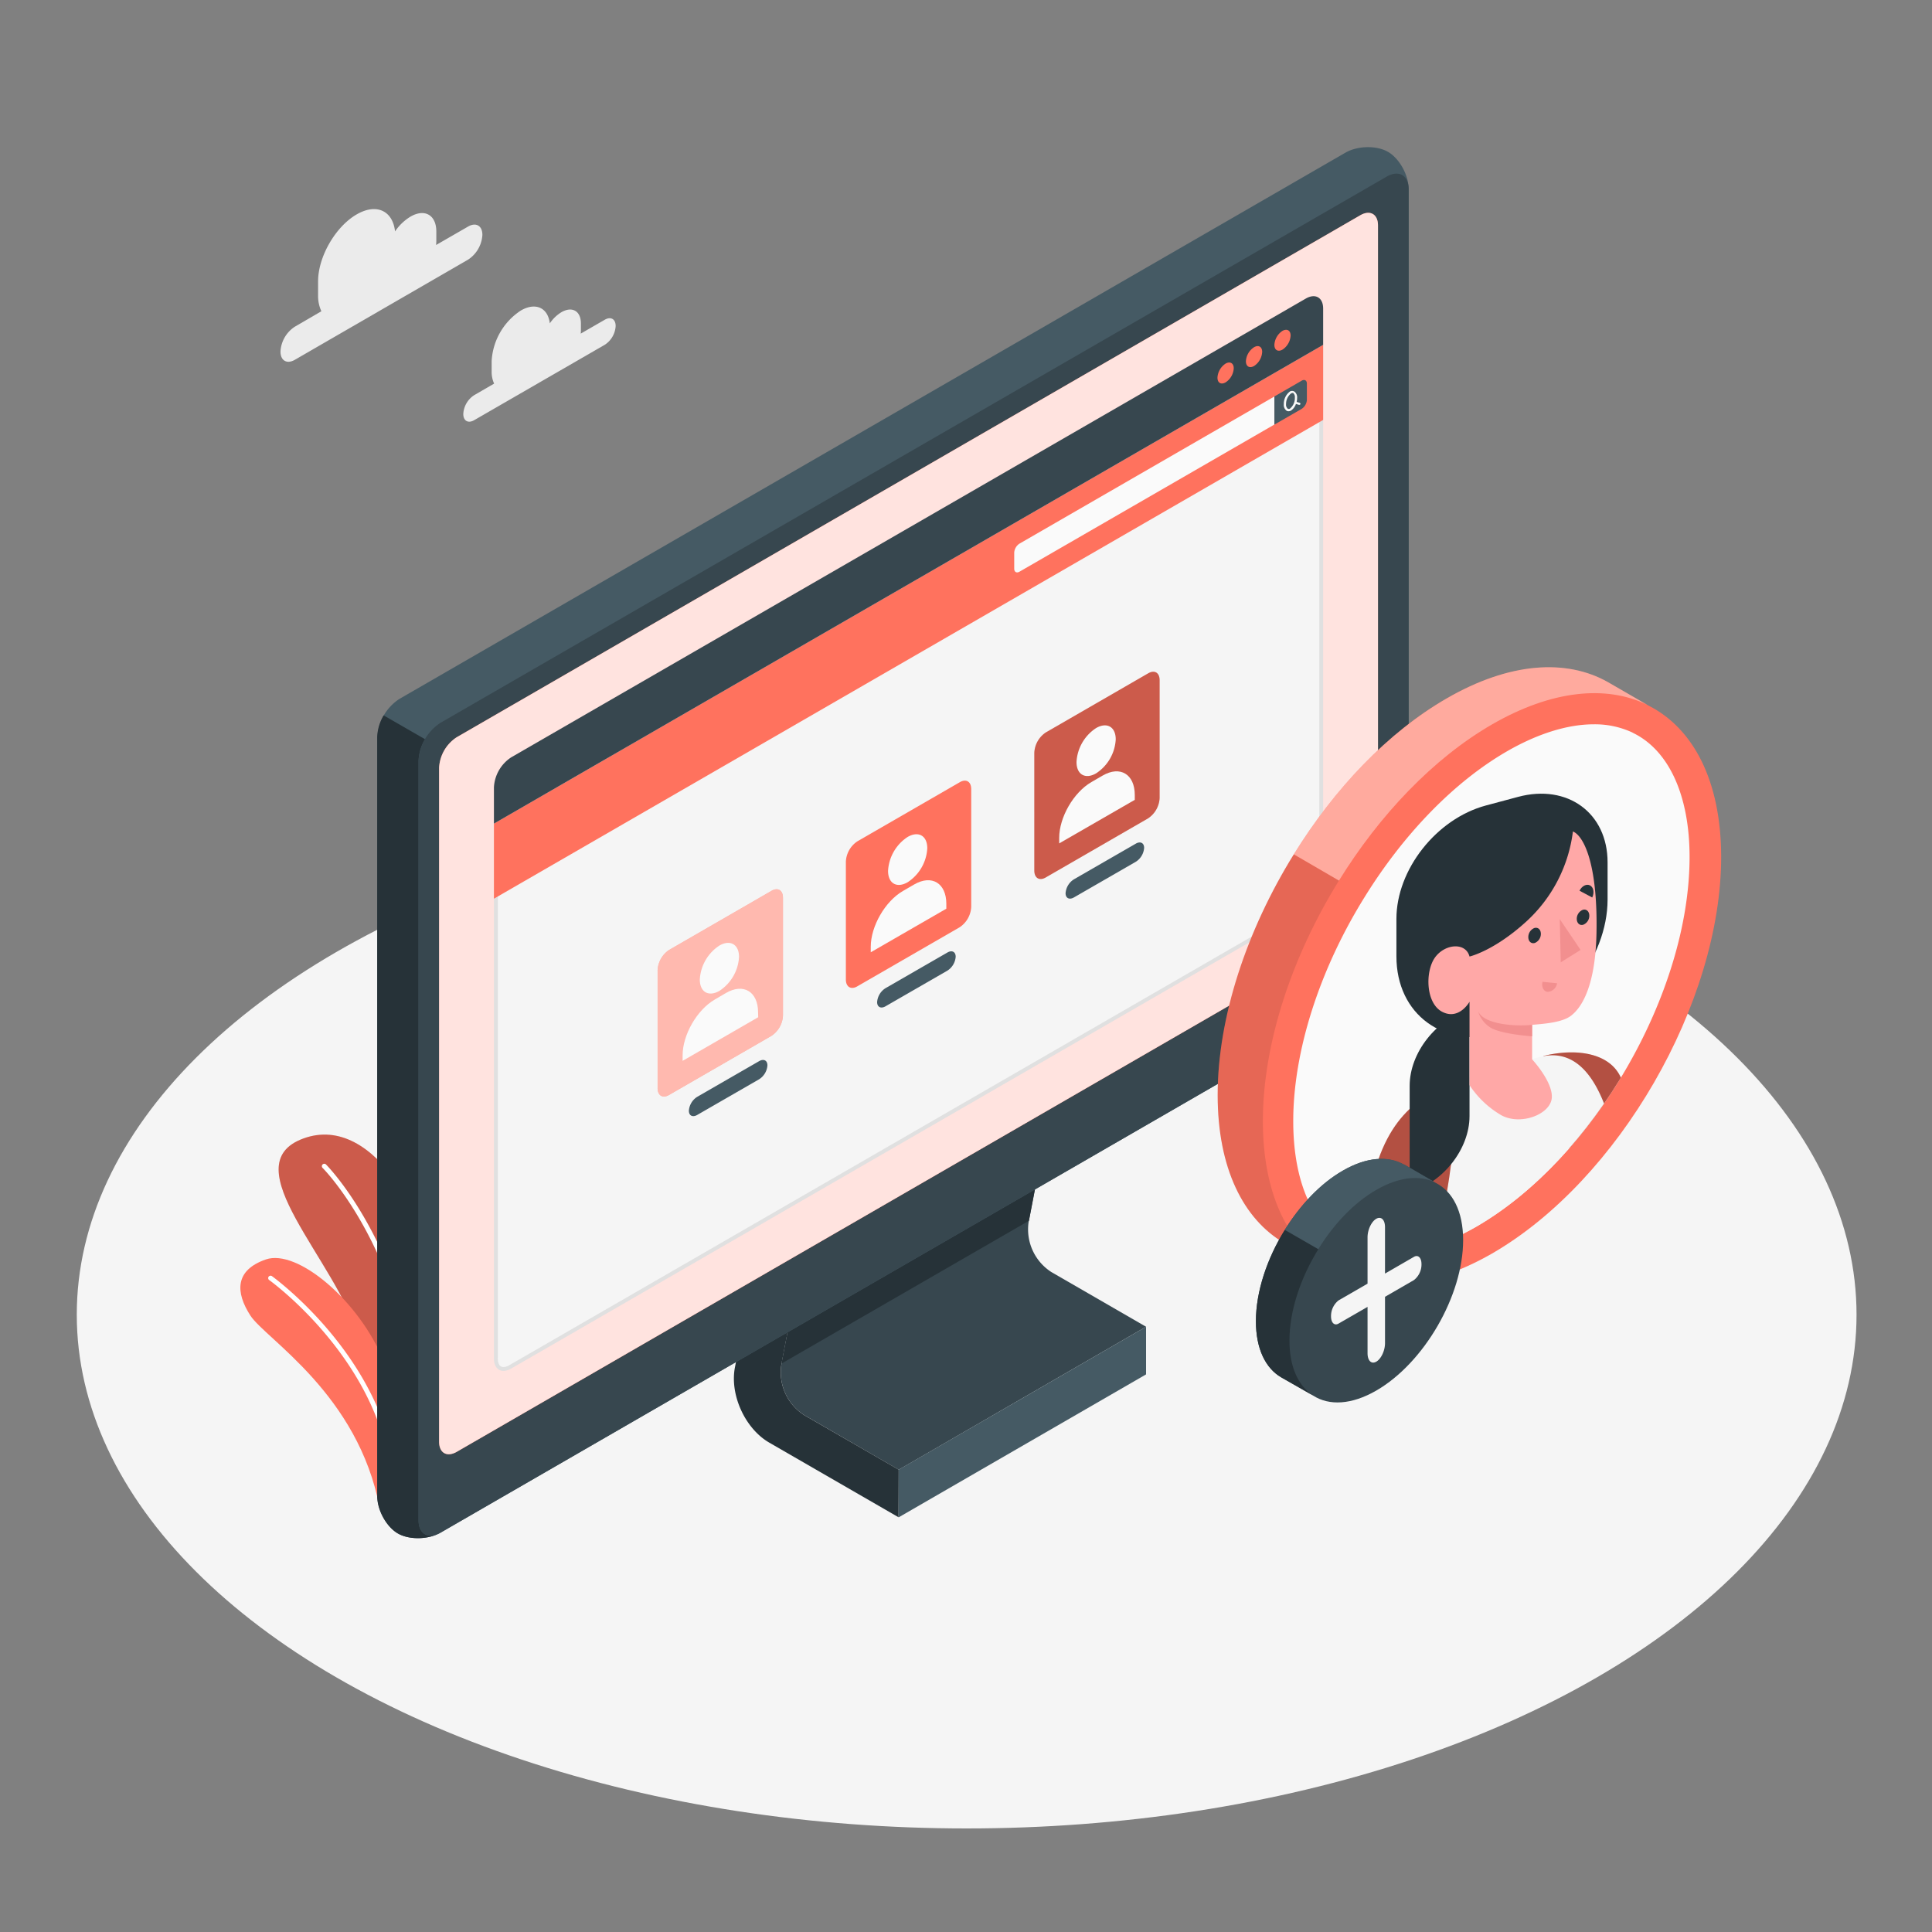 <svg xmlns="http://www.w3.org/2000/svg" xmlns:xlink="http://www.w3.org/1999/xlink" viewBox="0 0 500 500"><rect x="0" y="0" width="500" height="500" fill="#808080" stroke="none"/><defs><clipPath id="freepik--clip-path--inject-81"><path d="M359.53,324.48a22.32,22.32,0,0,1-12.22-3.34l-.17-.11-.34-.19c-7.81-5.32-12.11-16.2-12.11-30.69,0-18,6.73-39.11,18.48-58,10.2-16.48,23.27-29.87,36.82-37.7,7.95-4.59,15.73-7,22.47-7a23,23,0,0,1,9.93,2.09l.36.2.18.09c9.11,4.61,14.33,16.25,14.33,31.94,0,35.21-24.8,78.16-55.29,95.75C374,322.06,366.27,324.48,359.53,324.48Z" style="fill:none"></path></clipPath></defs><g id="freepik--Floor--inject-81"><ellipse id="freepik--floor--inject-81" cx="250.17" cy="340.24" rx="230.3" ry="132.96" style="fill:#f5f5f5"></ellipse></g><g id="freepik--Clouds--inject-81"><g id="freepik--clouds--inject-81"><path d="M121.13,58.64l-8.28,4.77a8.08,8.08,0,0,0,.07-1.09v-2.4c0-4.27-3-6-6.68-3.86a12.82,12.82,0,0,0-4,3.83c-.6-5.36-4.81-7.36-9.92-4.41-5.53,3.19-10,11-10,17.33V76.4a9.45,9.45,0,0,0,.85,4.15l-6.87,4a8.19,8.19,0,0,0-3.71,6.42c0,2.37,1.66,3.33,3.71,2.15L121.13,67.2a8.19,8.19,0,0,0,3.71-6.42C124.84,58.41,123.18,57.45,121.13,58.64Z" style="fill:#ebebeb"></path><path d="M156.53,82.74l-6.24,3.6a7.52,7.52,0,0,0,.05-.82V83.71c0-3.22-2.26-4.52-5.05-2.91a9.67,9.67,0,0,0-3,2.89c-.46-4-3.64-5.56-7.49-3.33a16.7,16.7,0,0,0-7.56,13.08v2.71a7.26,7.26,0,0,0,.64,3.13l-5.18,3a6.2,6.2,0,0,0-2.8,4.85c0,1.79,1.25,2.51,2.8,1.62l33.83-19.53a6.2,6.2,0,0,0,2.8-4.85C159.33,82.57,158.08,81.85,156.53,82.74Z" style="fill:#ebebeb"></path></g></g><g id="freepik--Plants--inject-81"><g id="freepik--plants--inject-81"><path d="M103.78,386.08l10.33-6s2.53-22.11.84-39.23c-2.36-24.06-17.9-53-36.44-46.21S87,326,93,346.39,103.78,386.08,103.78,386.08Z" style="fill:#FF725E"></path><path d="M103.78,386.08l10.33-6s2.53-22.11.84-39.23c-2.36-24.06-17.9-53-36.44-46.21S87,326,93,346.39,103.78,386.08,103.78,386.08Z" style="opacity:0.2"></path><path d="M109.21,383.57h0a.62.62,0,0,1-.6-.64c1.81-53.47-24.8-80.36-25.07-80.62a.63.63,0,1,1,.88-.89c.27.26,27.27,27.55,25.44,81.55A.62.62,0,0,1,109.21,383.57Z" style="fill:#fff"></path><path d="M98.27,390.35l7.35-4.24s1.25-15.17-6.19-33.61c-6.48-16-22.54-29.35-30.62-26.56s-7.89,8.53-4,14.54S92.78,360.82,98.27,390.35Z" style="fill:#FF725E"></path><path d="M102.15,388.74h0a.63.63,0,0,1-.63-.63c.15-33.8-31.59-56.65-31.91-56.88a.62.62,0,0,1,.72-1c.32.23,32.59,23.46,32.44,57.91A.62.62,0,0,1,102.15,388.74Z" style="fill:#fff"></path></g></g><g id="freepik--Device--inject-81"><g id="freepik--device--inject-81"><path d="M296.6,343.36l-64,37-.15-.08L208.1,366.21a13.13,13.13,0,0,1-5.9-12.92l9-46.92,64-37-9,46.92a13.13,13.13,0,0,0,5.9,12.92Z" style="fill:#37474f"></path><polygon points="211.23 306.37 202.27 352.88 266.29 315.93 274.57 272.91 270.53 272.1 211.23 306.37" style="fill:#263238"></polygon><path d="M232.58,380.35l-24.49-14.14a13.15,13.15,0,0,1-5.9-12.92l9-46.92-10.67-6.17-10.32,53.68c-1.37,7.1,2.64,15.87,8.9,19.48l33.45,19.31Z" style="fill:#263238"></path><polygon points="296.6 343.36 232.58 380.35 232.58 392.68 296.6 355.69 296.6 343.36" style="fill:#455a64"></polygon><path d="M359.23,39.31c2.94,1.7,5.33,6,5.33,9.65V245.42a12.57,12.57,0,0,1-5.69,9.85L114,396.66c-3.14,1.81-8.08,1.9-11,.2s-5.34-6-5.34-9.65V190.75a12.6,12.6,0,0,1,5.69-9.86L348.2,39.51C351.34,37.69,356.28,37.6,359.23,39.31Z" style="fill:#455a64"></path><path d="M113.32,397c-3.14,1.47-7.61,1.44-10.36-.14-2.95-1.7-5.34-6-5.34-9.65V190.75a11.67,11.67,0,0,1,1.67-5.61L110,191.31a11.61,11.61,0,0,0-1.67,5.6V393.37C108.3,396.74,110.49,398.25,113.32,397Z" style="fill:#263238"></path><path d="M364.56,245.42V49c0-3.63-2.54-5.1-5.69-3.29L114,187.06a12.57,12.57,0,0,0-5.69,9.85V393.37c0,3.63,2.55,5.1,5.69,3.29L358.87,255.27A12.57,12.57,0,0,0,364.56,245.42Z" style="fill:#37474f"></path><path d="M352.06,55.7,118.19,190.8a10.06,10.06,0,0,0-4.55,7.88V373.11c0,2.9,2,4.08,4.55,2.63l233.88-135.1a10.06,10.06,0,0,0,4.55-7.88V58.33C356.62,55.43,354.58,54.25,352.06,55.7Z" style="fill:#FF725E"></path><path d="M352.06,55.7,118.19,190.8a10.06,10.06,0,0,0-4.55,7.88V373.11c0,2.9,2,4.08,4.55,2.63l233.88-135.1a10.06,10.06,0,0,0,4.55-7.88V58.33C356.62,55.43,354.58,54.25,352.06,55.7Z" style="fill:#fff;opacity:0.8"></path><g id="freepik--Window--inject-81"><path d="M130.31,354.29c-1.24,0-2-1-2-2.71V213.44L341.93,90.12V227.68A9.39,9.39,0,0,1,337.7,235L132.06,353.74A3.58,3.58,0,0,1,130.31,354.29Z" style="fill:#f5f5f5"></path><path d="M341.43,91v136.7a8.91,8.91,0,0,1-4,6.9L131.81,353.31a3.15,3.15,0,0,1-1.5.48c-1.34,0-1.48-1.54-1.48-2.21V213.73L341.43,91m1-1.73-214.6,123.9V351.58c0,2,1,3.21,2.48,3.21a4,4,0,0,0,2-.62L337.94,235.45a9.91,9.91,0,0,0,4.49-7.77V89.25Z" style="fill:#e0e0e0"></path><polygon points="127.83 213.15 127.83 232.58 342.43 108.68 342.43 89.25 127.83 213.15" style="fill:#FF725E"></polygon><path d="M262.48,143v4.18c0,.85.61,1.2,1.35.78l66-38.1V102.6l-66,38.1A3,3,0,0,0,262.48,143Z" style="fill:#fafafa"></path><path d="M336.88,98.52c.74-.43,1.34-.08,1.34.78v4.18a3,3,0,0,1-1.34,2.33l-7.07,4.08V102.6Z" style="fill:#455a64"></path><path d="M336.35,104.25l-.78-.24a4.44,4.44,0,0,0,.12-1,1.85,1.85,0,0,0-.72-1.68,1.11,1.11,0,0,0-1.15,0,4,4,0,0,0-1.57,3.28,1.87,1.87,0,0,0,.72,1.69,1,1,0,0,0,.5.13,1.27,1.27,0,0,0,.65-.19,3.31,3.31,0,0,0,1.27-1.7l.79.24.09,0a.3.3,0,0,0,.28-.21A.31.31,0,0,0,336.35,104.25Zm-2.53,1.52a.55.55,0,0,1-.56,0,1.37,1.37,0,0,1-.43-1.18,3.5,3.5,0,0,1,1.29-2.77.71.71,0,0,1,.35-.11.46.46,0,0,1,.21,0,1.4,1.4,0,0,1,.43,1.18A3.54,3.54,0,0,1,333.82,105.77Z" style="fill:#fafafa"></path><path d="M127.83,203.76a9.9,9.9,0,0,1,4.48-7.77L337.94,77.27c2.48-1.43,4.49-.27,4.49,2.59v9.39l-214.6,123.9Z" style="fill:#37474f"></path><path d="M317.18,94.1a4.65,4.65,0,0,0-2.1,3.64c0,1.35.94,1.89,2.1,1.22a4.63,4.63,0,0,0,2.11-3.65C319.29,94,318.35,93.43,317.18,94.1Z" style="fill:#FF725E"></path><path d="M324.55,89.86a4.63,4.63,0,0,0-2.11,3.64c0,1.34.94,1.89,2.11,1.22a4.65,4.65,0,0,0,2.1-3.65C326.65,89.73,325.71,89.19,324.55,89.86Z" style="fill:#FF725E"></path><path d="M331.91,85.62a4.65,4.65,0,0,0-2.1,3.64c0,1.34.94,1.89,2.1,1.22a4.66,4.66,0,0,0,2.1-3.65C334,85.49,333.07,85,331.91,85.62Z" style="fill:#FF725E"></path></g><path d="M221.91,217.72l26.44-15.26c1.67-1,3-.19,3,1.75v30.52a6.72,6.72,0,0,1-3,5.25l-26.44,15.26c-1.67,1-3,.18-3-1.75V223A6.69,6.69,0,0,1,221.91,217.72Z" style="fill:#FF725E"></path><path d="M229.17,255.74l16-9.22c1.2-.7,2.16-.2,2.16,1.09a4.67,4.67,0,0,1-2.16,3.6l-16,9.22c-1.2.69-2.17.2-2.17-1.09A4.64,4.64,0,0,1,229.17,255.74Z" style="fill:#455a64"></path><path d="M234.9,216.6c2.81-1.62,5.08-.31,5.08,2.93a11.2,11.2,0,0,1-5.08,8.79c-2.8,1.62-5.07.31-5.07-2.93A11.22,11.22,0,0,1,234.9,216.6Z" style="fill:#fafafa"></path><path d="M244.91,233.91c0-5.31-3.74-7.68-8.34-5l-2.88,1.67c-4.61,2.66-8.34,9.12-8.34,14.44v1.43l19.56-11.28Z" style="fill:#fafafa"></path><path d="M270.68,189.54l26.43-15.26c1.68-1,3-.19,3,1.75v30.52a6.7,6.7,0,0,1-3,5.25l-26.43,15.26c-1.67,1-3,.18-3-1.75V194.79A6.7,6.7,0,0,1,270.68,189.54Z" style="fill:#FF725E"></path><path d="M270.68,189.54l26.43-15.26c1.68-1,3-.19,3,1.75v30.52a6.7,6.7,0,0,1-3,5.25l-26.43,15.26c-1.67,1-3,.18-3-1.75V194.79A6.7,6.7,0,0,1,270.68,189.54Z" style="opacity:0.2"></path><path d="M277.94,227.56l16-9.22c1.19-.69,2.16-.2,2.16,1.09a4.65,4.65,0,0,1-2.16,3.6l-16,9.22c-1.2.69-2.17.2-2.17-1.09A4.64,4.64,0,0,1,277.94,227.56Z" style="fill:#455a64"></path><path d="M283.67,188.42c2.81-1.62,5.08-.31,5.08,2.93a11.19,11.19,0,0,1-5.08,8.79c-2.8,1.62-5.07.31-5.07-2.93A11.23,11.23,0,0,1,283.67,188.42Z" style="fill:#fafafa"></path><path d="M293.68,205.73c0-5.31-3.74-7.68-8.34-5l-2.88,1.67c-4.61,2.66-8.34,9.12-8.34,14.44v1.43L293.68,207Z" style="fill:#fafafa"></path><path d="M173.19,245.83l26.44-15.26c1.67-1,3-.18,3,1.75v30.52a6.69,6.69,0,0,1-3,5.25l-26.44,15.26c-1.67,1-3,.19-3-1.75V251.08A6.72,6.72,0,0,1,173.19,245.83Z" style="fill:#FF725E"></path><path d="M173.19,245.83l26.44-15.26c1.67-1,3-.18,3,1.75v30.52a6.69,6.69,0,0,1-3,5.25l-26.44,15.26c-1.67,1-3,.19-3-1.75V251.08A6.72,6.72,0,0,1,173.19,245.83Z" style="fill:#fff;opacity:0.5"></path><path d="M180.45,283.85l16-9.22c1.2-.69,2.16-.2,2.16,1.09a4.65,4.65,0,0,1-2.16,3.6l-16,9.22c-1.2.69-2.17.2-2.17-1.09A4.64,4.64,0,0,1,180.45,283.85Z" style="fill:#455a64"></path><path d="M186.18,244.71c2.81-1.62,5.08-.3,5.08,2.93a11.22,11.22,0,0,1-5.08,8.8c-2.8,1.61-5.07.3-5.07-2.94A11.23,11.23,0,0,1,186.18,244.71Z" style="fill:#fafafa"></path><path d="M196.19,262c0-5.32-3.74-7.68-8.34-5L185,258.67c-4.61,2.66-8.34,9.13-8.34,14.45v1.43l19.56-11.29Z" style="fill:#fafafa"></path></g></g><g id="freepik--User--inject-81"><path d="M426.68,182.63l-10.62-6.13c-10.71-6-25.39-5.15-41.66,4.24-15.22,8.77-29.1,23.41-39.56,40.35-12.1,19.5-19.71,42.08-19.71,62.32,0,18.88,6.61,32.12,17.3,38.33l10.73,6.15c10.8,6.88,26,6.27,43-3.49,32.74-18.91,59.28-64.88,59.28-102.68C445.4,202,438.2,188.47,426.68,182.63Z" style="fill:#FF725E"></path><path d="M342.74,327.64l-10.31-5.9c-10.69-6.2-17.29-19.46-17.29-38.34,0-20.24,7.61-42.8,19.7-62.3l11.68,6.79c-12.1,19.5-19.69,42.05-19.69,62.27C326.83,308.21,332.87,321.11,342.74,327.64Z" style="opacity:0.1"></path><path d="M426.25,182.38c-10.56-5.12-24.65-3.82-40.12,5.1-15.24,8.81-29.12,23.46-39.61,40.41l-11.68-6.79c10.47-17,24.36-31.58,39.57-40.35,16.26-9.4,30.95-10.29,41.67-4.25Z" style="fill:#fff;opacity:0.4"></path><path d="M359.53,324.48a22.32,22.32,0,0,1-12.22-3.34l-.17-.11-.34-.19c-7.81-5.32-12.11-16.2-12.11-30.69,0-18,6.73-39.11,18.48-58,10.2-16.48,23.27-29.87,36.82-37.7,7.95-4.59,15.73-7,22.47-7a23,23,0,0,1,9.93,2.09l.36.2.18.09c9.11,4.61,14.33,16.25,14.33,31.94,0,35.21-24.8,78.16-55.29,95.75C374,322.06,366.27,324.48,359.53,324.48Z" style="fill:#fafafa"></path><g style="clip-path:url(#freepik--clip-path--inject-81)"><path d="M388.72,267.49h0c-15.09,4-27.33-4.92-27.33-20v-9.67c0-12.79,10.37-25.93,23.16-29.36l8.33-2.23c12.79-3.43,23.16,4.16,23.16,16.95v9.67C416,247.93,403.81,263.44,388.72,267.49Z" style="fill:#263238"></path><path d="M347,361c.1-1.6,2.65-19.1,4.41-29l17.12,1.47-6.24,36.09-11.23-.73C346.58,369,346.93,362.58,347,361Z" style="fill:#ffa8a7"></path><polygon points="425.87 305.61 437.93 343.36 422.85 351.62 413.81 316.11 425.87 305.61" style="fill:#ffa8a7"></polygon><path d="M399.47,273.28c8-2,16.87-1,19.91,5.4s9.69,29.39,9.69,29.39a28.07,28.07,0,0,1-17,10.79Z" style="fill:#FF725E"></path><path d="M399.47,273.28c8-2,16.87-1,19.91,5.4s9.69,29.39,9.69,29.39a28.07,28.07,0,0,1-17,10.79Z" style="opacity:0.3"></path><path d="M382.85,278.06l-6.68,2.11c-7.27,4-9.89,10.42-12.94,18.69a28.23,28.23,0,0,0-.58,18.32l8.51,26.15s-4,12.18-8.61,23.93c21.35,8,48-6.34,54.43-18.1.28-2.21-.09-11.71.42-22.77.56-11.8,1.94-25.32.36-32.1-2.95-12.57-8.46-23.64-19.44-20.7Z" style="fill:#f5f5f5"></path><path d="M376.17,280.17c-7.28,3.14-18,7.7-21.67,28.69-3.74,21.27-4.46,26.29-4.46,26.29s6.37,5.63,18.46,2.32C368.5,337.47,379.16,294.82,376.17,280.17Z" style="fill:#FF725E"></path><path d="M376.17,280.17c-7.28,3.14-18,7.7-21.67,28.69-3.74,21.27-4.46,26.29-4.46,26.29s6.37,5.63,18.46,2.32C368.5,337.47,379.16,294.82,376.17,280.17Z" style="opacity:0.3"></path><path d="M364.82,308.48h0c8.55-2.29,15.49-11.08,15.49-19.63v-27.5h0c-8.56,2.3-15.49,11.09-15.49,19.64Z" style="fill:#263238"></path><path d="M368.82,336.15c1.35-5.67,2.77-12.12,4.11-19,0,0-.06,14.22-2.16,25Z" style="fill:#e0e0e0"></path><path d="M407.07,215.18c2.88,1.19,6.45,8.62,6.1,26.29-.3,15-4.48,19.77-6.58,21.39s-6.15,2.06-10.08,2.36v8.94s5.44,5.84,5.09,10-7.85,7.17-12.94,4.53a24.72,24.72,0,0,1-8.35-7.86V259.25s-2.66,4.81-7,2.64-4.51-10.37-2-14,8-4.16,9-.34c0,0,6.27-1.41,14.63-9A37.91,37.91,0,0,0,407.07,215.18Z" style="fill:#ffa8a7"></path><path d="M398.77,241.58a2.54,2.54,0,0,1-1.54,2.45c-.89.28-1.66-.34-1.7-1.4a2.53,2.53,0,0,1,1.53-2.45C398,239.9,398.72,240.52,398.77,241.58Z" style="fill:#263238"></path><path d="M399.2,254.09l3.77.38a2.63,2.63,0,0,1-2.45,2.22C399.48,256.58,398.89,255.42,399.2,254.09Z" style="fill:#f28f8f"></path><path d="M412.07,232.27l-3.29-1.75c.6-1.24,1.82-1.86,2.73-1.37S412.66,231,412.07,232.27Z" style="fill:#263238"></path><path d="M411.31,236.87a2.51,2.51,0,0,1-1.54,2.44c-.89.29-1.65-.34-1.7-1.4a2.52,2.52,0,0,1,1.53-2.44C410.5,235.18,411.26,235.81,411.31,236.87Z" style="fill:#263238"></path><polygon points="403.66 237.85 403.92 249.05 409.05 245.84 403.66 237.85" style="fill:#f28f8f"></polygon><path d="M396.51,265.22c-4.15.48-12.68-.06-14-3.6a7.38,7.38,0,0,0,3,4.17c2.55,1.84,11,2.41,11,2.41Z" style="fill:#f28f8f"></path></g><path d="M371.56,306.12l-8.17-4.72h0l-.09,0v0c-4.06-2.3-9.63-2-15.8,1.6-5.77,3.33-11,8.88-15,15.3-4.58,7.4-7.47,16-7.47,23.64,0,7.15,2.51,12.18,6.56,14.53h0l8.3,4.74c4.09,2.61,9.87,2.38,16.29-1.33,12.41-7.17,22.48-24.6,22.48-38.93C378.66,313.47,375.93,308.33,371.56,306.12Z" style="fill:#37474f"></path><path d="M339.72,361.1l-8.13-4.64h0c-4.06-2.35-6.56-7.38-6.56-14.54,0-7.67,2.88-16.23,7.47-23.62l8.68,5c-4.59,7.4-7.47,15.94-7.47,23.61C333.69,353.73,336,358.63,339.72,361.1Z" style="fill:#263238"></path><path d="M371.39,306c-4-1.94-9.34-1.45-15.21,1.94s-11,8.89-15,15.32l-8.68-5c4-6.43,9.24-12,15-15.3,6.17-3.56,11.74-3.9,15.8-1.61v0l.09,0h0Z" style="fill:#455a64"></path><path d="M365.93,325.27l-7.49,4.33v-12c0-1.93-1-2.9-2.26-2.18s-2.26,2.86-2.26,4.79v12l-7.5,4.33a5.16,5.16,0,0,0-1.95,4.13c0,1.66.88,2.5,1.95,1.87l7.5-4.32v12c0,1.93,1,2.9,2.26,2.18s2.26-2.87,2.26-4.79v-12l7.49-4.33a5.13,5.13,0,0,0,1.95-4.13C367.88,325.49,367,324.65,365.93,325.27Z" style="fill:#f5f5f5"></path></g></svg>